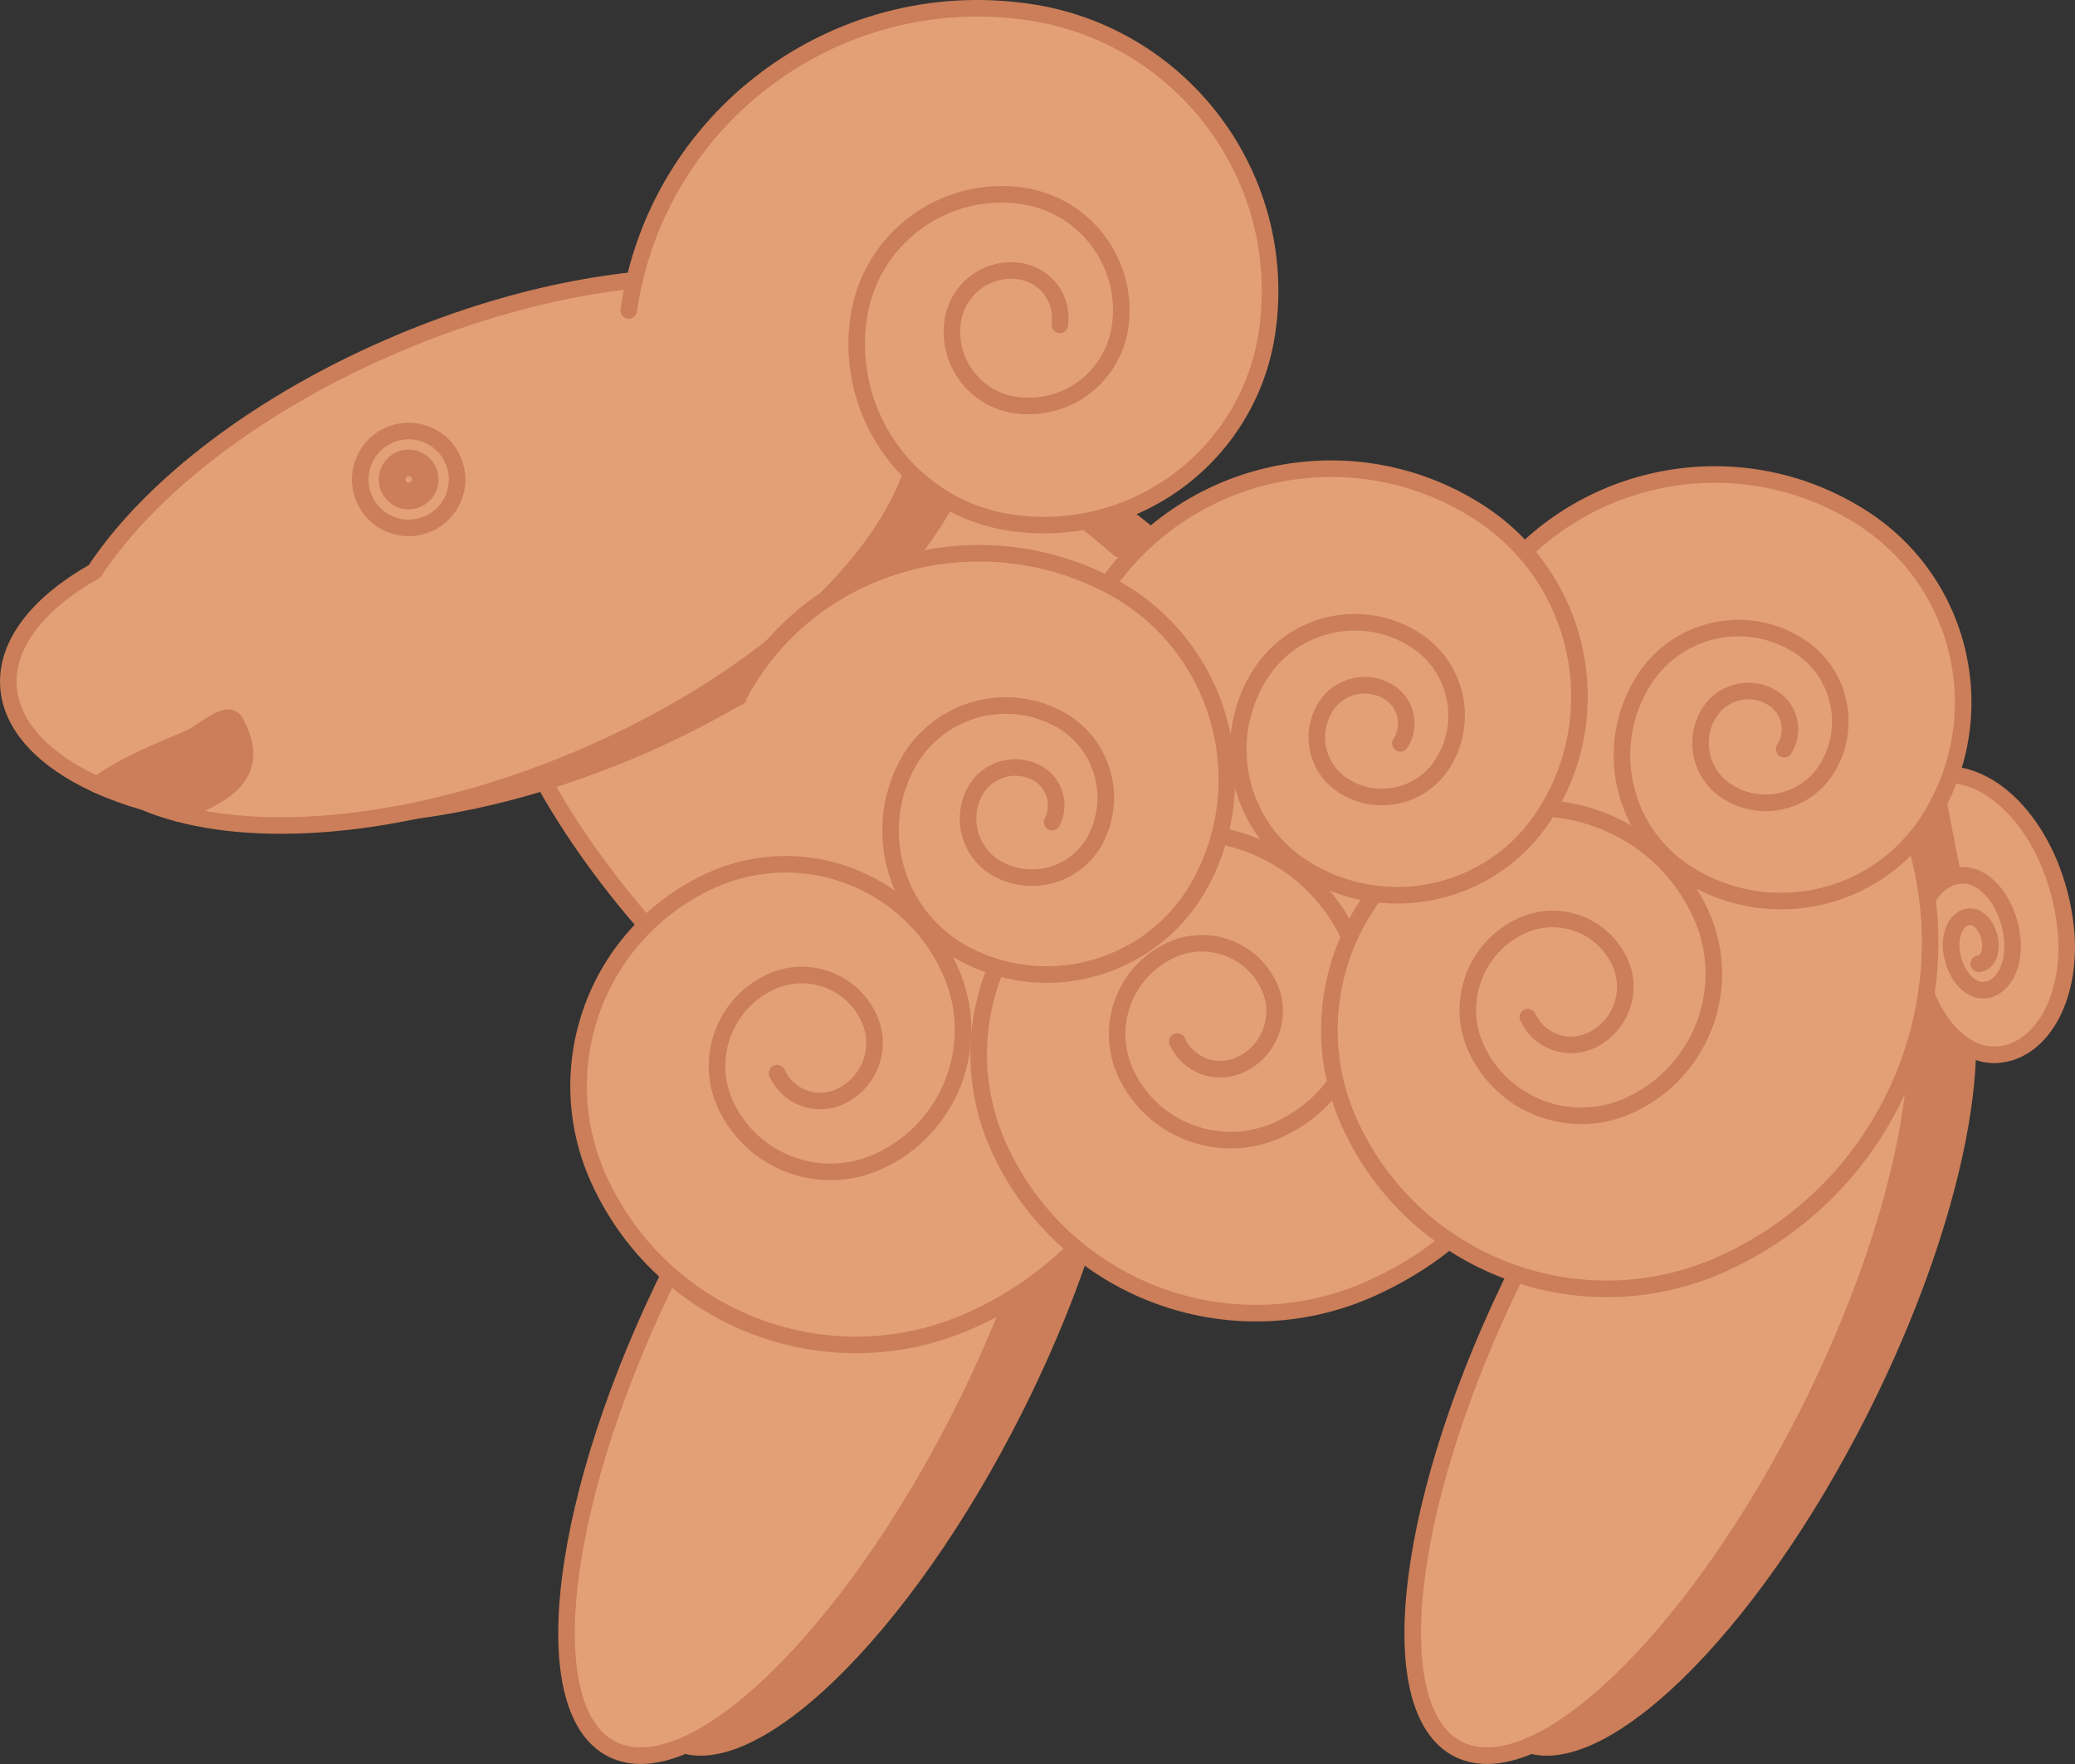 <?xml version="1.0" encoding="UTF-8"?><svg id="Layer_2" xmlns="http://www.w3.org/2000/svg" viewBox="0 0 500.49 425.41"><rect x="0" y="0" width="500.49" height="425.41" fill="#333333" stroke="none"/><defs><style>.cls-1,.cls-2,.cls-3{fill:#e3a076;}.cls-1,.cls-4{stroke-width:0px;}.cls-2,.cls-5,.cls-3,.cls-6{stroke:#cb7e59;stroke-linecap:round;stroke-linejoin:round;}.cls-2,.cls-5,.cls-6{stroke-width:4px;}.cls-7{stroke-width:1.07px;}.cls-7,.cls-8{fill:#fff;stroke:#1d1d1b;stroke-miterlimit:10;}.cls-5{fill:none;}.cls-3{stroke-width:8px;}.cls-4,.cls-6{fill:#cb7e59;}.cls-8{stroke-width:.95px;}</style></defs><g id="_Слой_1_копия2_"><path class="cls-7" d="M229.42,279.7c-19.04-7.6-34.75-17.68-45.65-29.41,14.89,12.33,30.43,22.21,45.65,29.41Z"/><path class="cls-4" d="M472.72,231.08c9.64,18.47,1.31,62.94-21.9,109.21-27.45,54.72-65.32,91.24-84.58,81.57-19.27-9.66-12.63-61.85,14.82-116.57,3.12-6.22,6.38-12.21,9.73-17.92-18.77,4.87-39.67,7.59-61.69,7.59-9.01,0-17.84-.46-26.41-1.33-12.44-1.27-24.34-3.41-35.49-6.33-4.33,16.35-11.22,34.52-20.48,52.99-27.45,54.72-65.32,91.24-84.59,81.57-19.26-9.66-12.63-61.85,14.82-116.57,9.24-18.42,19.66-34.78,30.16-48.01-2.98-2.22-5.94-4.56-8.88-6.99-2.59-2.15-5.16-4.37-7.71-6.66-54.64-49.18-77.13-113.26-50.24-143.12,26.31-29.24,90.2-14.86,144.12,31.9,14.1-2.53,29.12-3.89,44.7-3.89,81.54,0,147.63,37.26,147.63,83.22,0,6.66-1.39,13.14-4.01,19.34Z"/><path class="cls-2" d="M458.26,231.08c9.64,18.47,1.31,62.94-21.9,109.21-27.45,54.72-65.32,91.24-84.58,81.57-19.27-9.66-12.63-61.85,14.82-116.57,3.12-6.22,6.38-12.21,9.73-17.92-18.77,4.87-39.67,7.59-61.69,7.59-9.01,0-17.84-.46-26.41-1.33-12.44-1.27-24.34-3.41-35.49-6.33-4.33,16.35-11.22,34.52-20.48,52.99-27.45,54.72-65.32,91.24-84.59,81.57-19.26-9.66-12.63-61.85,14.82-116.57,9.24-18.42,19.66-34.78,30.16-48.01-2.98-2.22-5.94-4.56-8.88-6.99-2.59-2.15-5.16-4.37-7.71-6.66-54.64-49.18-77.13-113.26-50.24-143.12,26.31-29.24,90.2-14.86,144.12,31.9,14.1-2.53,29.12-3.89,44.7-3.89,81.54,0,147.63,37.26,147.63,83.22,0,6.66-1.39,13.14-4.01,19.34Z"/><path class="cls-8" d="M288.23,293.63c-17.26.91-37.73-3.94-58.81-13.93,17.24,6.88,37.21,11.73,58.81,13.93Z"/><path class="cls-4" d="M152.56,183.01c-40.56,17.01-80.49,20.05-104.08,10.09-19.15-5.52-32.02-15.64-32.79-27.92-.64-10.31,7.36-20.16,20.77-27.72,13.35-20.31,39.98-41.02,73.86-55.22,56.45-23.67,111.68-20.3,123.35,7.53,11.66,27.83-24.65,69.57-81.11,93.24Z"/><path class="cls-6" d="M56.74,174.03c-2-3-7,2-11,4-7,3-15,6-22,11-.13.07-.27.12-.43.17,3.5,1.61,7.36,3.02,11.52,4.22,2.48,1.05,5.15,1.94,7.98,2.7,11.37-4.31,20.89-9.33,13.93-22.09Z"/><path class="cls-2" d="M220.02,90.09c-11.67-27.83-66.9-31.2-123.35-7.53-33.88,14.2-60.51,34.91-73.86,55.22-13.41,7.56-21.41,17.41-20.77,27.72.6,9.62,8.63,17.91,21.27,23.7.15-.05.3-.11.43-.17,7-5,15-8,22-11,4-2,9-7,11-4,6.96,12.76-2.56,17.78-13.93,22.09,24.03,6.46,59.81,2.43,96.1-12.79,56.46-23.67,92.77-65.41,81.11-93.24Z"/><circle class="cls-2" cx="98.57" cy="115.63" r="11.68"/><circle class="cls-3" cx="98.57" cy="115.63" r="3.21"/><path class="cls-2" d="M151.66,74.86C158.41,28.36,201.57-3.86,248.06,2.89c37.19,5.4,62.97,39.93,57.57,77.12-4.32,29.75-31.94,50.38-61.7,46.06-23.8-3.46-40.3-25.55-36.84-49.36,2.76-19.04,20.44-32.24,39.49-29.48,15.23,2.21,25.79,16.35,23.58,31.59-1.77,12.19-13.08,20.63-25.27,18.86-9.75-1.42-16.51-10.47-15.09-20.22,1.13-7.8,8.37-13.21,16.17-12.07,6.24.91,10.56,6.7,9.66,12.94"/><path class="cls-2" d="M468.26,186.77c13.96-.81,27.35,15.42,29.89,36.25,2.04,16.66-5.37,30.7-16.54,31.35-8.94.52-17.5-9.87-19.13-23.2-1.3-10.67,3.44-19.65,10.59-20.06,5.72-.33,11.2,6.32,12.24,14.85.83,6.83-2.2,12.57-6.78,12.84-3.66.21-7.17-4.04-7.84-9.5-.53-4.37,1.41-8.05,4.34-8.22,2.34-.14,4.59,2.59,5.02,6.08.34,2.8-.9,5.15-2.78,5.26"/><path class="cls-1" d="M276.83,205.64c19.41,42.78.47,93.2-42.31,112.61-34.22,15.53-74.56.38-90.09-33.85-12.42-27.38-.3-59.65,27.08-72.07,21.9-9.94,47.72-.24,57.66,21.66,7.95,17.52.19,38.17-17.33,46.13-14.02,6.36-30.54.15-36.9-13.86-5.09-11.21-.12-24.43,11.09-29.52,8.97-4.07,19.55-.1,23.62,8.87,3.26,7.18.08,15.64-7.1,18.89-5.74,2.61-12.51.06-15.11-5.68"/><path class="cls-5" d="M276.83,205.64c19.41,42.78.47,93.2-42.31,112.61-34.22,15.53-74.56.38-90.09-33.85-12.42-27.38-.3-59.65,27.08-72.07,21.9-9.94,47.72-.24,57.66,21.66,7.95,17.52.19,38.17-17.33,46.13-14.02,6.36-30.54.15-36.9-13.86-5.09-11.21-.12-24.43,11.09-29.52,8.97-4.07,19.55-.1,23.62,8.87,3.26,7.18.08,15.64-7.1,18.89-5.74,2.61-12.51.06-15.11-5.68"/><path class="cls-1" d="M373.34,197.98c19.41,42.78.47,93.2-42.31,112.61-34.22,15.53-74.56.38-90.09-33.85-12.42-27.38-.3-59.65,27.08-72.07,21.9-9.94,47.72-.24,57.66,21.66,7.95,17.52.19,38.17-17.33,46.13-14.02,6.36-30.54.15-36.9-13.86-5.09-11.21-.12-24.43,11.09-29.52,8.97-4.07,19.55-.1,23.62,8.87,3.26,7.18.08,15.64-7.1,18.89-5.74,2.61-12.51.06-15.11-5.68"/><path class="cls-5" d="M373.34,197.98c19.41,42.78.47,93.2-42.31,112.61-34.22,15.53-74.56.38-90.09-33.85-12.42-27.38-.3-59.65,27.08-72.07,21.9-9.94,47.72-.24,57.66,21.66,7.95,17.52.19,38.17-17.33,46.13-14.02,6.36-30.54.15-36.9-13.86-5.09-11.21-.12-24.43,11.09-29.52,8.97-4.07,19.55-.1,23.62,8.87,3.26,7.18.08,15.64-7.1,18.89-5.74,2.61-12.51.06-15.11-5.68"/><path class="cls-1" d="M457.92,192.12c19.41,42.78.47,93.2-42.31,112.61-34.22,15.53-74.56.38-90.09-33.85-12.42-27.38-.3-59.65,27.08-72.07,21.9-9.94,47.72-.24,57.66,21.66,7.95,17.52.19,38.17-17.33,46.13-14.02,6.36-30.54.15-36.9-13.86-5.09-11.21-.12-24.43,11.09-29.52,8.97-4.07,19.55-.1,23.62,8.87,3.26,7.18.08,15.64-7.1,18.89-5.74,2.61-12.51.06-15.11-5.68"/><path class="cls-5" d="M457.92,192.12c19.41,42.78.47,93.2-42.31,112.61-34.22,15.53-74.56.38-90.09-33.85-12.42-27.38-.3-59.65,27.08-72.07,21.9-9.94,47.72-.24,57.66,21.66,7.95,17.52.19,38.17-17.33,46.13-14.02,6.36-30.54.15-36.9-13.86-5.09-11.21-.12-24.43,11.09-29.52,8.97-4.07,19.55-.1,23.62,8.87,3.26,7.18.08,15.64-7.1,18.89-5.74,2.61-12.51.06-15.11-5.68"/><path class="cls-1" d="M358.14,144.6c19.79-30.6,60.64-39.37,91.24-19.59,24.48,15.83,31.5,48.51,15.67,72.99-12.66,19.59-38.81,25.2-58.39,12.54-15.67-10.13-20.16-31.05-10.03-46.71,8.1-12.54,24.84-16.13,37.37-8.02,10.03,6.48,12.9,19.87,6.42,29.9-5.19,8.02-15.9,10.32-23.92,5.13-6.42-4.15-8.26-12.72-4.11-19.13,3.32-5.13,10.17-6.61,15.31-3.29,4.11,2.66,5.28,8.14,2.63,12.25"/><path class="cls-5" d="M358.14,144.6c19.79-30.6,60.64-39.37,91.24-19.59,24.48,15.83,31.5,48.51,15.67,72.99-12.66,19.59-38.81,25.2-58.39,12.54-15.67-10.13-20.16-31.05-10.03-46.71,8.1-12.54,24.84-16.13,37.37-8.02,10.03,6.48,12.9,19.87,6.42,29.9-5.19,8.02-15.9,10.32-23.92,5.13-6.42-4.15-8.26-12.72-4.11-19.13,3.32-5.13,10.17-6.61,15.31-3.29,4.11,2.66,5.28,8.14,2.63,12.25"/><path class="cls-1" d="M265.59,143.2c19.79-30.6,60.64-39.37,91.24-19.59,24.48,15.83,31.5,48.51,15.67,72.99-12.66,19.59-38.81,25.2-58.39,12.54-15.67-10.13-20.16-31.05-10.03-46.71,8.1-12.54,24.84-16.13,37.37-8.02,10.03,6.48,12.9,19.87,6.42,29.9-5.19,8.02-15.9,10.32-23.92,5.13-6.42-4.15-8.26-12.72-4.11-19.13,3.32-5.13,10.17-6.61,15.31-3.29,4.11,2.66,5.28,8.14,2.63,12.25"/><path class="cls-5" d="M265.59,143.2c19.79-30.6,60.64-39.37,91.24-19.59,24.48,15.83,31.5,48.51,15.67,72.99-12.66,19.59-38.81,25.2-58.39,12.54-15.67-10.13-20.16-31.05-10.03-46.71,8.1-12.54,24.84-16.13,37.37-8.02,10.03,6.48,12.9,19.87,6.42,29.9-5.19,8.02-15.9,10.32-23.92,5.13-6.42-4.15-8.26-12.72-4.11-19.13,3.32-5.13,10.17-6.61,15.31-3.29,4.11,2.66,5.28,8.14,2.63,12.25"/><path class="cls-1" d="M177.94,168.24c16.79-32.34,57.15-43.95,89.5-27.16,25.88,13.43,35.96,45.3,22.53,71.17-10.75,20.7-36.24,28.77-56.94,18.03-16.56-8.6-23.02-28.99-14.42-45.55,6.88-13.25,23.19-18.41,36.44-11.54,10.6,5.5,14.73,18.55,9.23,29.15-4.4,8.48-14.84,11.78-23.32,7.38-6.78-3.52-9.43-11.87-5.91-18.66,2.82-5.43,9.5-7.54,14.93-4.73,4.34,2.25,6.03,7.6,3.78,11.94"/><path class="cls-5" d="M177.94,168.24c16.79-32.34,57.15-43.95,89.5-27.16,25.88,13.43,35.96,45.3,22.53,71.17-10.75,20.7-36.24,28.77-56.94,18.03-16.56-8.6-23.02-28.99-14.42-45.55,6.88-13.25,23.19-18.41,36.44-11.54,10.6,5.5,14.73,18.55,9.23,29.15-4.4,8.48-14.84,11.78-23.32,7.38-6.78-3.52-9.43-11.87-5.91-18.66,2.82-5.43,9.5-7.54,14.93-4.73,4.34,2.25,6.03,7.6,3.78,11.94"/></g></svg>
